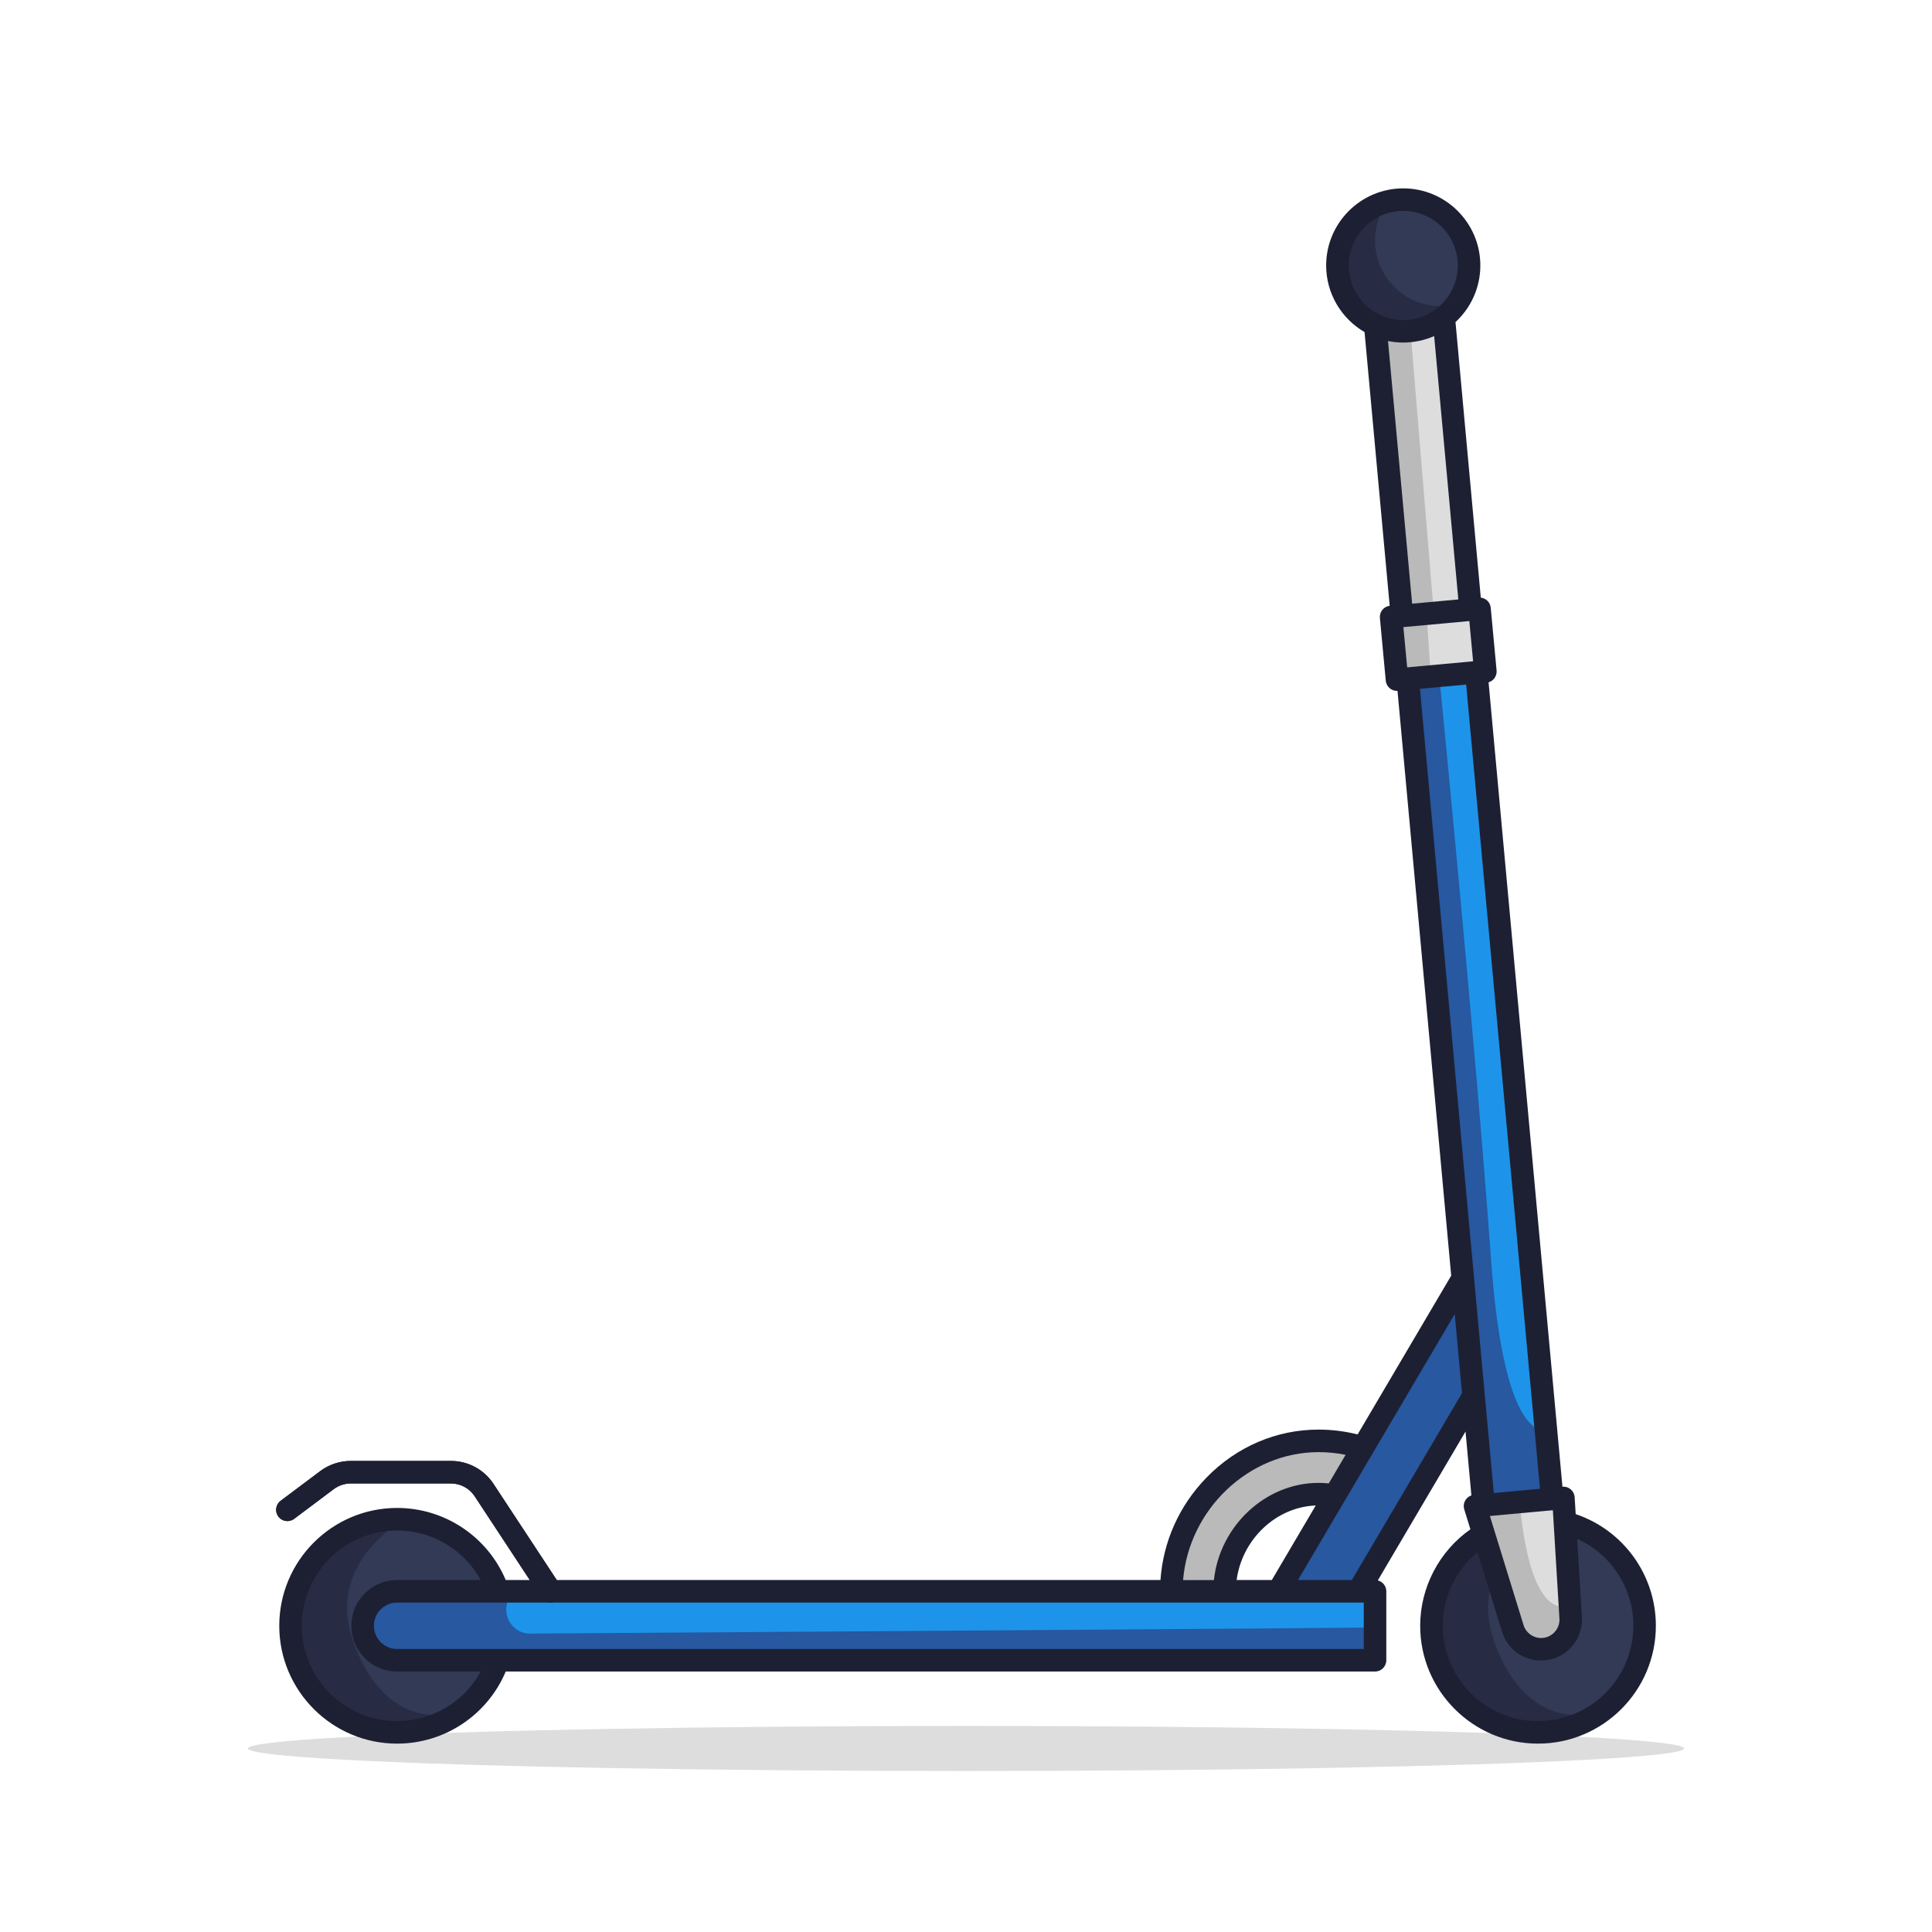 <?xml version="1.0" encoding="utf-8"?>
<!-- Generator: Adobe Illustrator 27.5.0, SVG Export Plug-In . SVG Version: 6.00 Build 0)  -->
<svg version="1.1" xmlns="http://www.w3.org/2000/svg" xmlns:xlink="http://www.w3.org/1999/xlink" x="0px" y="0px"
	 viewBox="0 0 600 600" style="enable-background:new 0 0 600 600;" xml:space="preserve">
<g id="background">
	<rect style="fill:#FFFFFF;" width="600" height="600"/>
</g>
<g id="objects">
	<g>
		<ellipse style="fill:#DDDDDD;" cx="300" cy="543" rx="223" ry="7"/>
		<g>
			<g>
				<path style="fill:#323A56;" d="M460.769,476.431c-9.715,5.763-16.217,16.363-16.217,28.472
					c0,18.281,14.815,33.096,33.096,33.096s33.096-14.815,33.096-33.096c0-15.399-10.513-28.336-24.744-32.035L460.769,476.431z"/>
				<path style="fill:#272C44;" d="M444.552,504.904c0,18.281,14.815,33.096,33.096,33.096c7.271,0,13.998-2.346,19.459-6.317
					c-17.327,4.429-27.898-7.203-33.086-21.912c-6.863-19.429,6.843-31.578,12.401-35.549l-15.653,2.21
					C451.055,482.194,444.552,492.795,444.552,504.904z"/>
				<polygon style="fill:#DDDDDD;" points="436.192,200.066 427.089,100.946 448.368,98.561 457.405,196.964 				"/>
				<polygon style="fill:#BABABA;" points="427.089,100.946 436.19,200.069 445.964,198.638 437.797,99.749 				"/>
				<path style="fill:#323A56;" d="M154.659,515.611C150.201,528.636,137.858,538,123.325,538
					c-18.281,0-33.096-14.815-33.096-33.096c0-18.281,14.815-33.096,33.096-33.096c14.533,0,26.876,9.364,31.334,22.389V515.611z"/>
				<polygon style="fill:#1D94E9;" points="436.19,200.069 436.736,205.978 460.75,467.476 482.068,465.52 480.13,444.377 
					457.401,196.964 				"/>
				<path style="fill:#DDDDDD;" d="M458.083,467.719l11.723,37.986c1.191,3.858,4.756,6.489,8.794,6.489l0,0
					c5.301,0,9.506-4.467,9.186-9.759l-2.252-37.238L458.083,467.719z"/>
				<polygon style="fill:#2758A0;" points="454.277,396.962 396.972,494.196 421.833,494.196 457.625,433.455 				"/>
				<path style="fill:#1D94E9;" d="M123.325,515.611h303.706v-21.415H123.325c-5.914,0-10.708,4.794-10.708,10.708v0
					C112.618,510.818,117.412,515.611,123.325,515.611z"/>
				<path style="fill:#BABABA;" d="M414.503,464.458c-1.626-0.292-3.29-0.438-4.994-0.438c-16.1,0-29.202,14.076-29.202,30.176
					h-16.548c0-25.27,20.481-46.724,45.751-46.724c4.799,0,9.423,0.74,13.764,2.103L414.503,464.458z"/>
				<path style="fill:none;stroke:#1D2033;stroke-width:7;stroke-linecap:round;stroke-linejoin:round;stroke-miterlimit:10;" d="
					M171.022,494.196l-20.68-31.434c-2.282-3.468-6.154-5.556-10.306-5.556h-31.095c-2.669,0-5.266,0.866-7.401,2.467l-12.285,9.214
					"/>
				<path style="fill:#2758A0;" d="M112.644,504.147c-0.223,3.258,1.007,6.229,3.108,8.33c1.937,1.937,4.614,3.134,7.573,3.134
					h303.706V505.43c-8.246,0.163-200.763,1.48-262.328,1.898c-6.731,0.046-10.041-8.167-5.167-12.81h0l0.117-0.321h-36.004
					C117.97,494.196,113.032,498.482,112.644,504.147z"/>
				<path style="fill:#2758A0;" d="M436.736,205.978l24.014,261.498l21.318-1.957l-1.937-21.143
					c-5.247-0.01-13.803-7.525-17.083-53.363c-4.867-68.139-16.548-185.922-16.548-185.922L436.736,205.978z"/>
				<polygon style="fill:#DDDDDD;" points="432.024,191.593 433.845,211.061 461.295,208.54 459.475,189.071 				"/>
				<circle style="fill:#323A56;" cx="435.791" cy="82.442" r="20.442"/>
				<path style="fill:#272C44;" d="M415.35,82.442c0,11.292,9.15,20.442,20.442,20.442c6.775,0,12.771-3.29,16.49-8.362
					c-1.538,0.38-3.154,0.574-4.809,0.574c-11.292,0-20.442-9.15-20.442-20.442c0-4.517,1.47-8.693,3.952-12.08
					C422.008,64.735,415.35,72.805,415.35,82.442z"/>
				<polygon style="fill:#BABABA;" points="432.024,191.591 433.845,211.059 444.357,210.095 443.014,190.578 				"/>
				<path style="fill:#BABABA;" d="M458.083,467.719l11.72,37.983c1.197,3.864,4.76,6.493,8.8,6.493
					c5.101,0,9.199-4.157,9.199-9.199c0-0.185-0.01-0.37-0.019-0.565l-0.224-3.757c-4.351,1.441-12.664-0.35-15.623-32.23
					L458.083,467.719z"/>
				<path style="fill:#272C44;" d="M90.229,504.904c0,18.281,14.815,33.096,33.096,33.096c7.271,0,13.998-2.346,19.459-6.317
					c-17.327,4.429-27.898-7.203-33.086-21.912c-6.863-19.429,6.843-31.578,12.401-35.549l-15.653,2.21
					C96.731,482.194,90.229,492.795,90.229,504.904z"/>
			</g>
			<path style="fill:#1D2033;" d="M489.343,470.222l-0.317-5.235c-0.057-0.946-0.495-1.828-1.213-2.444
				c-0.714-0.614-1.639-0.911-2.581-0.83l-22.942-249.818c0.659-0.196,1.251-0.583,1.696-1.119c0.594-0.715,0.879-1.636,0.792-2.562
				l-1.82-19.468c-0.156-1.68-1.472-2.965-3.086-3.15l-7.855-85.569c4.74-4.377,7.716-10.639,7.716-17.584
				c0-13.202-10.74-23.942-23.942-23.942c-13.201,0-23.941,10.74-23.941,23.942c0,8.823,4.802,16.542,11.926,20.694l7.804,84.995
				c-0.875,0.113-1.681,0.544-2.247,1.225c-0.594,0.715-0.879,1.636-0.792,2.562l1.82,19.468c0.169,1.814,1.694,3.174,3.48,3.174
				c0.055,0,0.111-0.005,0.167-0.008l16.678,181.607l-29.067,49.321c-3.947-0.996-8.007-1.508-12.11-1.508
				c-13.117,0-25.498,5.309-34.861,14.947c-8.453,8.702-13.433,19.877-14.254,31.776H172.909l-19.644-29.856
				c-2.937-4.467-7.882-7.133-13.229-7.133h-31.095c-3.405,0-6.779,1.125-9.501,3.167l-12.285,9.214
				c-1.547,1.159-1.86,3.354-0.7,4.899c1.159,1.547,3.354,1.862,4.899,0.7l12.286-9.214c1.519-1.14,3.4-1.767,5.301-1.767h31.095
				c2.982,0,5.742,1.487,7.381,3.979l17.112,26.01h-7.468c-5.683-13.489-18.934-22.389-33.737-22.389
				c-20.179,0-36.596,16.417-36.596,36.597c0,20.179,16.417,36.596,36.596,36.596c14.804,0,28.055-8.9,33.737-22.389H427.03
				c1.933,0,3.5-1.567,3.5-3.5v-21.415c0-1.635-1.127-2.997-2.642-3.382l27.245-46.236l1.821,19.833
				c-0.719,0.246-1.348,0.717-1.779,1.36c-0.587,0.877-0.747,1.972-0.437,2.979l1.911,6.192
				c-9.681,6.802-15.598,18.035-15.598,29.96c0,20.179,16.417,36.596,36.597,36.596c20.179,0,36.596-16.417,36.596-36.596
				C514.244,489.099,504.125,475.191,489.343,470.222z M457.77,396.757c0-0.008-0.002-0.015-0.002-0.023L440.979,213.92
				l14.347-1.318l22.935,249.749l-14.346,1.318L457.77,396.757z M456.315,192.876l1.168,12.499l-20.479,1.881l-1.168-12.499
				L456.315,192.876z M462.699,470.811l19.559-1.797l2.034,33.635c0.096,1.585-0.451,3.095-1.54,4.252s-2.564,1.794-4.153,1.794
				c-2.517,0-4.706-1.616-5.448-4.021L462.699,470.811z M418.85,82.442c0-9.342,7.6-16.942,16.941-16.942s16.942,7.6,16.942,16.942
				c0,9.341-7.601,16.941-16.942,16.941S418.85,91.783,418.85,82.442z M435.791,106.383c3.411,0,6.656-0.722,9.596-2.013
				l7.509,81.791l-14.347,1.318l-7.489-81.567C432.59,106.22,434.171,106.383,435.791,106.383z M384.046,490.696
				c1.671-12.576,12.165-22.685,24.57-23.151l-13.644,23.151H384.046z M409.509,450.973c2.829,0,5.633,0.284,8.381,0.835
				l-5.228,8.871c-1.041-0.102-2.094-0.158-3.153-0.158c-16.581,0-30.752,13.493-32.515,30.176h-9.577
				C369.226,468.83,387.758,450.973,409.509,450.973z M123.325,534.5c-16.319,0-29.596-13.276-29.596-29.596
				s13.276-29.597,29.596-29.597c10.947,0,20.836,6.021,25.966,15.389h-25.966c-7.834,0-14.208,6.374-14.208,14.208
				s6.374,14.207,14.208,14.207h25.966C144.161,528.479,134.272,534.5,123.325,534.5z M423.53,512.111H123.325
				c-3.975,0-7.208-3.233-7.208-7.207c0-3.975,3.233-7.208,7.208-7.208h273.629c0.005,0,0.01,0.001,0.015,0.001
				c0.005,0,0.01-0.001,0.015-0.001h24.831c0.005,0,0.01,0.001,0.015,0.001c0.005,0,0.01-0.001,0.015-0.001h1.685V512.111z
				 M419.833,490.696h-16.736l14.334-24.322c0.005-0.008,0.01-0.017,0.015-0.025l8.861-15.035c0.012-0.021,0.025-0.041,0.036-0.062
				l25.438-43.163l2.255,24.56L419.833,490.696z M477.648,534.5c-16.319,0-29.597-13.276-29.597-29.596
				c0-8.871,4.054-17.265,10.796-22.837l7.613,24.67c1.653,5.357,6.531,8.957,12.138,8.957c3.488,0,6.86-1.457,9.251-3.996
				c2.39-2.54,3.64-5.992,3.429-9.473l-1.471-24.32c10.47,4.706,17.437,15.201,17.437,26.999
				C507.244,521.224,493.968,534.5,477.648,534.5z"/>
		</g>
	</g>
</g>
</svg>
